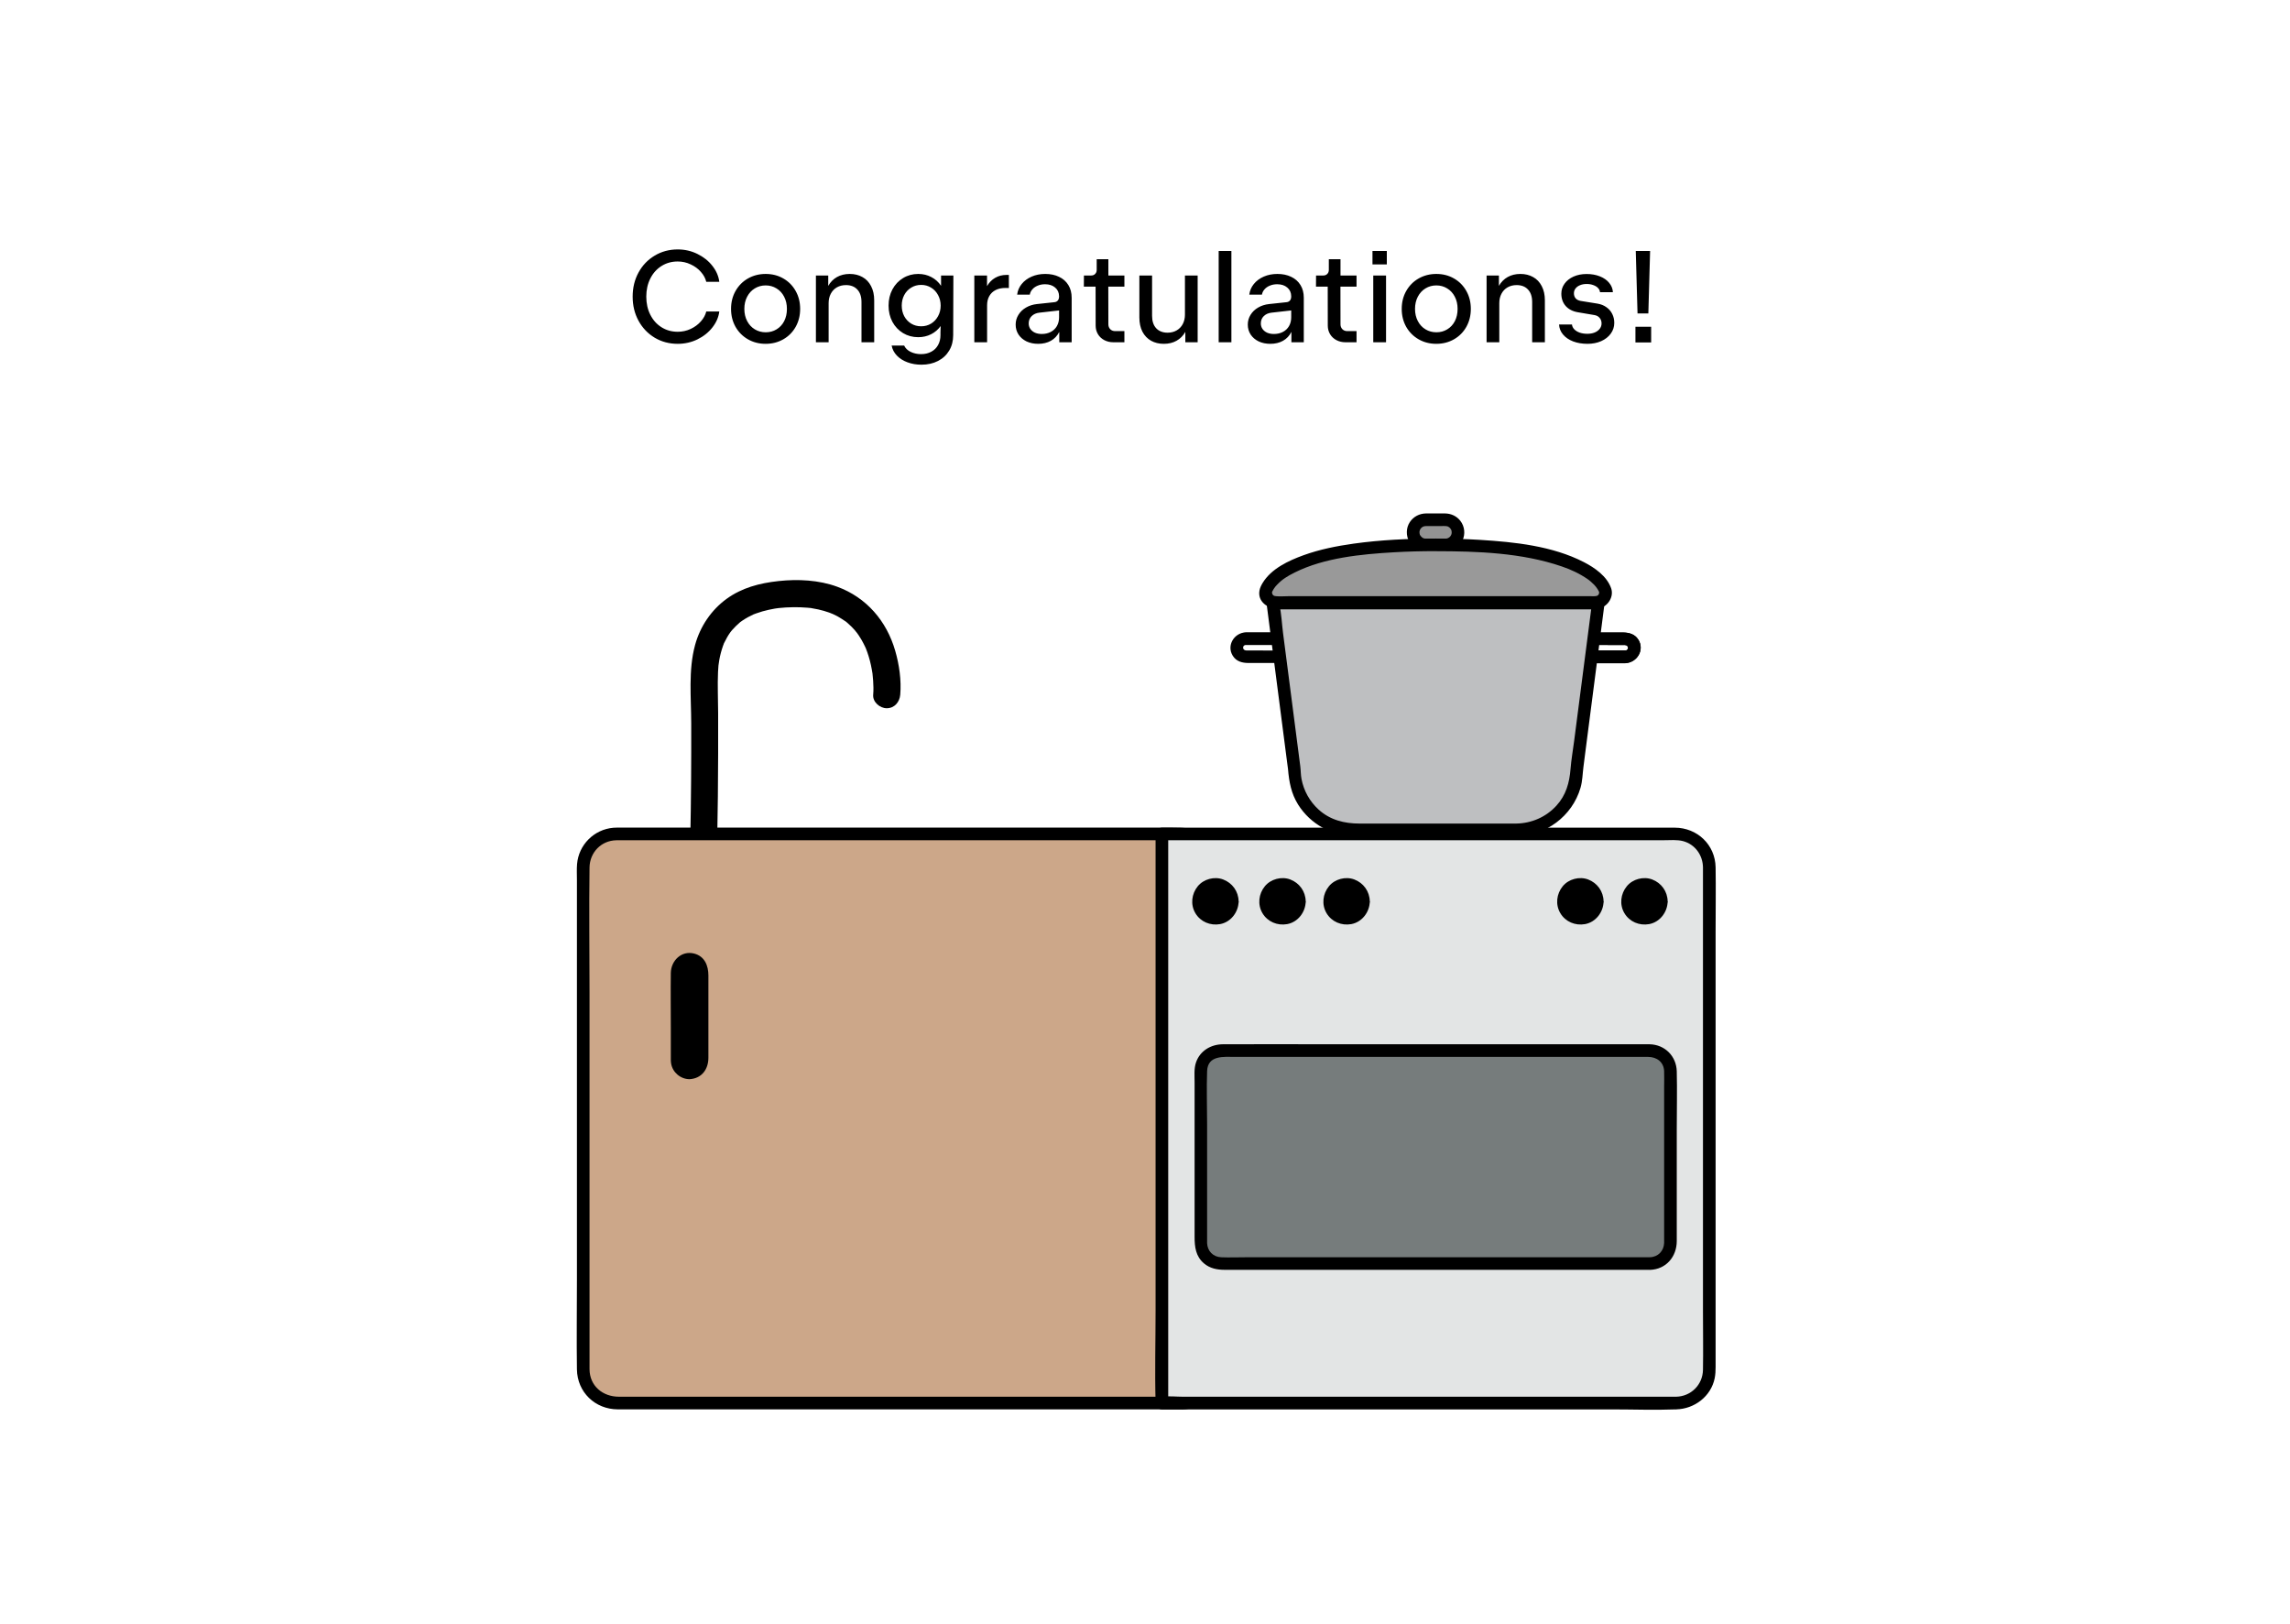 <svg width="843" height="598" viewBox="0 0 843 598" fill="none" xmlns="http://www.w3.org/2000/svg">
<path d="M264.022 308.976C264.24 298.453 264.334 287.929 264.365 277.406C264.381 272.456 264.381 267.491 264.365 262.542C264.35 257.592 264.1 252.455 264.318 247.428C264.412 245.429 264.506 244.446 264.787 242.931C265.099 241.198 265.552 239.496 266.129 237.841C266.239 237.56 266.348 237.279 266.442 236.998C266.941 235.639 265.989 237.825 266.645 236.561C266.972 235.92 267.285 235.28 267.644 234.656C268.003 234.031 268.362 233.454 268.768 232.891C268.924 232.673 269.08 232.439 269.252 232.22C268.596 233.11 269.33 232.142 269.501 231.955C270.391 230.924 271.359 230.034 272.374 229.129C273.389 228.223 271.546 229.66 272.639 228.926C272.858 228.77 273.076 228.613 273.295 228.457C273.966 228.004 274.669 227.583 275.371 227.192C275.98 226.865 276.604 226.568 277.213 226.271C278.447 225.662 276.261 226.599 277.572 226.115C277.838 226.022 278.103 225.912 278.368 225.819C279.867 225.272 281.413 224.835 282.974 224.491C283.708 224.335 284.457 224.179 285.191 224.054C285.487 224.007 285.799 223.96 286.096 223.914C284.972 224.085 286.517 223.867 286.627 223.851C288.391 223.664 290.171 223.555 291.95 223.539C293.73 223.523 295.416 223.555 297.149 223.711C297.476 223.742 297.804 223.773 298.132 223.804C299.709 223.929 297.195 223.617 298.725 223.882C299.553 224.023 300.396 224.164 301.207 224.351C302.597 224.663 303.986 225.054 305.329 225.538C305.672 225.662 307.233 226.349 306.188 225.85C306.89 226.178 307.577 226.506 308.264 226.865C309.341 227.458 310.324 228.145 311.355 228.816C312.385 229.488 310.574 228.098 311.464 228.894C311.636 229.051 311.823 229.191 311.995 229.347C312.51 229.8 313.009 230.253 313.493 230.737C313.884 231.127 314.259 231.533 314.633 231.955C314.836 232.189 315.976 233.672 315.101 232.47C315.788 233.407 316.46 234.375 317.053 235.39C317.568 236.28 318.052 237.201 318.489 238.138C318.567 238.325 318.645 238.512 318.739 238.684C319.207 239.668 318.333 237.591 318.708 238.606C318.895 239.121 319.098 239.621 319.285 240.136C320.003 242.182 320.55 244.289 320.924 246.429C321.002 246.881 321.08 247.334 321.159 247.803C321.393 249.255 321.065 246.803 321.19 248.021C321.268 248.88 321.362 249.739 321.424 250.597C321.533 252.299 321.596 254.048 321.44 255.75C321.205 258.435 323.89 260.731 326.419 260.731C329.308 260.731 331.165 258.435 331.4 255.75C331.852 250.41 331.025 244.664 329.542 239.558C326.388 228.629 318.973 219.948 308.201 215.998C301.426 213.515 293.777 213.14 286.658 213.905C279.539 214.671 273.061 216.404 267.472 220.463C261.883 224.523 257.746 230.565 255.873 237.451C253.344 246.71 254.437 256.78 254.452 266.258C254.484 280.513 254.406 294.768 254.109 309.023C253.968 315.44 263.928 315.44 264.069 309.023L264.022 308.976Z" fill="black"/>
<path d="M435.229 516.512H226.868C220.139 516.512 214.675 511.047 214.675 504.318V319.187C214.675 312.458 220.139 306.993 226.868 306.993H435.229C441.958 306.993 447.421 312.458 447.421 319.187V504.318C447.421 511.047 441.958 516.512 435.229 516.512Z" fill="#CCA789"/>
<path d="M435.229 514.185H415.091C398.902 514.185 382.698 514.185 366.509 514.185H307.249C289.905 514.185 272.561 514.185 255.233 514.185C246.1 514.185 236.984 514.185 227.851 514.185C221.903 514.185 217.064 510.266 217.017 504.037C216.986 500.461 217.017 496.886 217.017 493.326V365.388C217.017 350.055 216.798 334.692 217.017 319.359C217.095 313.832 221.31 309.429 226.883 309.335C227.367 309.335 227.835 309.335 228.319 309.335H430.811C433.465 309.335 436.478 309.039 438.976 310.054C442.832 311.631 445.08 315.362 445.111 319.437C445.111 320.343 445.111 321.264 445.111 322.17C445.111 333.786 445.111 345.418 445.111 357.035C445.111 368.651 445.111 394.82 445.111 413.712V469.656C445.111 480.569 445.111 491.483 445.111 502.382C445.111 503.006 445.111 503.646 445.111 504.286C445.017 509.782 440.74 514.076 435.245 514.201C432.263 514.264 432.247 518.916 435.245 518.854C442.301 518.698 448.498 513.655 449.56 506.566C449.747 505.379 449.747 504.224 449.747 503.037V491.717C449.747 476.088 449.747 460.459 449.747 444.83V384.811C449.747 368.355 449.747 351.914 449.747 335.457V322.014C449.747 321.139 449.747 320.249 449.747 319.375C449.685 314.597 447.562 310.241 443.69 307.415C440.053 304.745 436.01 304.682 431.795 304.682H228.179C227.383 304.682 226.587 304.667 225.806 304.729C218.687 305.323 213.021 310.99 212.427 318.11C212.271 320.046 212.38 322.014 212.38 323.95V336.222C212.38 348.026 212.38 359.83 212.38 371.649C212.38 383.469 212.38 398.567 212.38 412.01V470.858C212.38 481.943 212.224 493.029 212.38 504.115C212.505 512.515 219.062 518.807 227.398 518.838C230.271 518.838 233.128 518.838 236 518.838C249.831 518.838 263.647 518.838 277.479 518.838C296.961 518.838 316.46 518.838 335.942 518.838C355.425 518.838 373.94 518.838 392.938 518.838H435.245C438.242 518.838 438.242 514.185 435.245 514.185H435.229Z" fill="black"/>
<path d="M253.875 353.131H253.859C251.324 353.131 249.27 355.187 249.27 357.722V390.354C249.27 392.889 251.324 394.945 253.859 394.945H253.875C256.41 394.945 258.464 392.889 258.464 390.354V357.722C258.464 355.187 256.41 353.131 253.875 353.131Z" fill="black"/>
<path d="M253.859 392.618C251.377 392.618 251.58 390.058 251.58 388.34V360.704C251.58 359.299 251.174 356.988 252.407 355.989C253.953 354.709 255.982 355.895 256.138 357.753C256.169 358.191 256.138 358.659 256.138 359.096V387.372C256.138 389.324 256.669 392.462 253.859 392.634C250.893 392.806 250.862 397.459 253.859 397.287C258.339 397.021 260.775 393.633 260.775 389.402V359.112C260.775 355.489 259.417 352.039 255.53 351.039C250.846 349.837 247.006 353.678 246.943 358.19C246.85 364.826 246.943 371.478 246.943 378.113V388.934C246.943 389.808 246.912 390.667 247.053 391.525C247.599 394.804 250.534 397.287 253.859 397.287C256.856 397.287 256.856 392.634 253.859 392.634V392.618Z" fill="black"/>
<path d="M617.036 516.512H427.72V306.994H617.036C623.765 306.994 629.228 312.458 629.228 319.188V504.318C629.228 511.047 623.765 516.512 617.036 516.512Z" fill="#E3E5E5"/>
<path d="M617.036 514.186H435.432C433.044 514.186 430.421 513.873 428.048 514.186C427.939 514.186 427.829 514.186 427.72 514.186L430.046 516.512V306.994L427.72 309.32H447.765C463.579 309.32 479.409 309.32 495.223 309.32C514.018 309.32 532.799 309.32 551.594 309.32H612.4C614.71 309.32 617.348 309.054 619.581 309.648C623.999 310.834 626.84 314.816 626.902 319.313C626.902 320.062 626.902 320.796 626.902 321.545V377.942C626.902 396.678 626.902 415.43 626.902 434.166C626.902 452.902 626.902 466.627 626.902 482.865C626.902 490 627.027 497.151 626.902 504.287C626.809 509.767 622.516 514.061 617.036 514.186C614.054 514.248 614.039 518.901 617.036 518.839C623.749 518.698 629.884 514.061 631.227 507.331C631.492 505.957 631.555 504.615 631.555 503.241V493.248C631.555 478.868 631.555 464.488 631.555 450.107C631.555 435.727 631.555 412.151 631.555 393.165V342.78C631.555 334.957 631.679 327.135 631.555 319.313C631.414 310.975 624.81 304.729 616.552 304.698C613.711 304.698 610.87 304.698 608.029 304.698H567.143C548.332 304.698 529.52 304.698 510.693 304.698C493.193 304.698 475.678 304.698 458.177 304.698H427.72C426.471 304.698 425.394 305.76 425.394 307.025V482.334C425.394 493.56 425.082 504.833 425.394 516.044C425.394 516.2 425.394 516.372 425.394 516.528C425.394 517.777 426.456 518.854 427.72 518.854H593.76C601.394 518.854 609.09 519.151 616.724 518.854C616.833 518.854 616.943 518.854 617.052 518.854C620.049 518.854 620.049 514.201 617.052 514.201L617.036 514.186Z" fill="black"/>
<path d="M598.35 239.465C592.386 239.465 586.423 239.465 580.459 239.465L582.785 241.791V235.14L580.459 237.466C586.36 237.466 592.277 237.388 598.178 237.466C599.661 237.482 599.677 239.418 598.334 239.48C595.352 239.605 595.337 244.258 598.334 244.133C602.627 243.946 605.5 239.277 603.111 235.483C601.784 233.375 599.599 232.845 597.304 232.845C593.026 232.845 588.749 232.845 584.472 232.845C583.129 232.845 581.786 232.845 580.444 232.845C579.195 232.845 578.118 233.906 578.118 235.171V241.823C578.118 243.072 579.179 244.149 580.444 244.149C586.407 244.149 592.371 244.149 598.334 244.149C601.332 244.149 601.332 239.496 598.334 239.496L598.35 239.465Z" fill="black"/>
<path d="M458.583 237.45C464.547 237.45 470.51 237.45 476.474 237.45L474.148 235.124V241.775L476.474 239.449C470.573 239.449 464.656 239.527 458.755 239.449C457.272 239.433 457.257 237.497 458.599 237.435C461.581 237.31 461.596 232.657 458.599 232.782C454.306 232.969 451.433 237.638 453.822 241.432C455.149 243.54 457.335 244.07 459.629 244.07H472.462C473.804 244.07 475.147 244.07 476.489 244.07C477.738 244.07 478.815 243.009 478.815 241.744V235.093C478.815 233.843 477.754 232.766 476.489 232.766C470.526 232.766 464.563 232.766 458.599 232.766C455.602 232.766 455.602 237.419 458.599 237.419L458.583 237.45Z" fill="black"/>
<path d="M598.35 239.464C592.386 239.464 586.423 239.464 580.459 239.464L582.785 241.791V235.139L580.459 237.466C586.36 237.466 592.277 237.388 598.178 237.466C599.661 237.481 599.677 239.418 598.334 239.48C595.352 239.605 595.337 244.258 598.334 244.133C602.627 243.945 605.5 239.277 603.111 235.483C601.784 233.375 599.599 232.844 597.304 232.844C593.026 232.844 588.749 232.844 584.472 232.844C583.129 232.844 581.786 232.844 580.444 232.844C579.195 232.844 578.118 233.906 578.118 235.171V241.822C578.118 243.071 579.179 244.148 580.444 244.148C586.407 244.148 592.371 244.148 598.334 244.148C601.332 244.148 601.332 239.495 598.334 239.495L598.35 239.464Z" fill="black"/>
<path d="M558.104 305.51H498.829C486.481 305.51 476.474 295.501 476.474 283.151L468.575 222.008H588.374L580.475 283.151C580.475 295.501 570.468 305.51 558.12 305.51H558.104Z" fill="#BEBFC1"/>
<path d="M558.105 303.184H500.453C494.879 303.184 489.619 301.872 485.388 298.016C482.125 295.033 479.94 291.114 479.112 286.774C478.816 285.228 478.862 283.651 478.66 282.074C477.333 271.847 476.021 261.62 474.694 251.409C473.898 245.257 473.102 239.121 472.306 232.969C471.869 229.55 471.728 225.896 470.963 222.539C470.917 222.368 470.916 222.18 470.901 222.009L468.575 224.335H588.374L586.048 222.009C584.768 231.939 583.488 241.869 582.193 251.799L579.476 272.784C579.039 276.203 578.415 279.654 578.149 283.089C577.743 288.163 576.494 292.722 572.966 296.579C569.126 300.795 563.787 303.105 558.105 303.184C555.123 303.215 555.107 307.868 558.105 307.836C568.97 307.711 578.742 300.545 581.818 290.037C582.567 287.461 582.567 284.869 582.911 282.246L583.613 276.765C585.44 262.635 587.266 248.505 589.093 234.375C589.623 230.253 590.154 226.131 590.685 222.009C590.841 220.759 589.483 219.682 588.359 219.682H468.559C467.42 219.682 466.077 220.759 466.233 222.009C467.326 230.471 468.419 238.918 469.511 247.381C470.963 258.591 472.415 269.817 473.867 281.028C473.961 281.731 474.085 282.449 474.148 283.151C474.538 287.851 475.319 292.114 477.863 296.189C482.406 303.433 490.368 307.758 498.891 307.836C508.164 307.93 517.438 307.836 526.711 307.836C536.983 307.836 547.286 308.086 557.543 307.836C557.73 307.836 557.917 307.836 558.105 307.836C561.102 307.836 561.102 303.184 558.105 303.184Z" fill="black"/>
<path d="M532.096 191.328H524.837C522.276 191.328 520.201 193.404 520.201 195.965V195.981C520.201 198.542 522.276 200.618 524.837 200.618H532.096C534.657 200.618 536.733 198.542 536.733 195.981V195.965C536.733 193.404 534.657 191.328 532.096 191.328Z" fill="#939393"/>
<path d="M532.096 198.276C530.145 198.276 528.193 198.276 526.242 198.276C525.852 198.276 525.461 198.276 525.087 198.276C525.009 198.276 524.946 198.276 524.868 198.276C524.79 198.276 524.697 198.276 524.619 198.276C524.338 198.261 524.306 198.261 524.556 198.276C524.416 198.245 524.259 198.214 524.119 198.167C523.557 198.057 524.353 198.354 523.869 198.073C523.682 197.964 523.494 197.87 523.323 197.73C523.744 198.042 522.776 197.089 523.089 197.495C522.964 197.324 522.854 197.136 522.745 196.949C522.464 196.465 522.761 197.246 522.652 196.699C522.652 196.652 522.495 195.95 522.558 196.434C522.527 196.199 522.542 195.981 522.542 195.747C522.542 195.278 522.573 195.575 522.542 195.684C522.589 195.466 522.651 195.247 522.714 195.044C522.558 195.481 522.823 194.857 522.855 194.81C522.886 194.763 523.292 194.232 522.995 194.576C523.135 194.42 523.292 194.263 523.448 194.123C523.104 194.42 523.635 194.014 523.682 193.982C523.807 193.904 523.932 193.842 524.072 193.779C523.666 193.951 524.478 193.686 524.572 193.67C524.135 193.764 524.806 193.67 524.9 193.67C524.978 193.67 525.071 193.67 525.149 193.67C525.633 193.67 526.117 193.67 526.585 193.67H530.223C530.988 193.67 531.8 193.592 532.565 193.686C532.081 193.623 532.783 193.764 532.83 193.779C533.329 193.889 532.658 193.623 533.08 193.873C533.267 193.982 533.454 194.076 533.626 194.216C533.283 193.951 533.892 194.513 533.954 194.576C533.657 194.232 534.063 194.763 534.094 194.81C534.173 194.935 534.235 195.06 534.297 195.2C534.204 194.982 534.204 194.997 534.297 195.263C534.329 195.403 534.375 195.544 534.407 195.7C534.297 195.231 534.407 195.918 534.407 195.996C534.407 197.308 533.361 198.276 532.096 198.307C530.832 198.338 529.77 199.353 529.77 200.634C529.77 201.914 530.832 202.991 532.096 202.96C534.719 202.898 537.248 201.446 538.356 199.026C539.465 196.605 539.215 193.826 537.56 191.703C536.186 189.954 534.126 189.033 531.925 189.017C530.722 189.017 529.505 189.017 528.303 189.017C527.163 189.017 526.039 189.002 524.9 189.017C522.495 189.064 520.341 190.188 518.998 192.187C517.562 194.326 517.531 197.277 518.827 199.494C520.122 201.711 522.402 202.898 524.853 202.945C527.304 202.991 529.676 202.945 532.081 202.945C533.329 202.945 534.407 201.883 534.407 200.618C534.407 199.353 533.345 198.292 532.081 198.292L532.096 198.276Z" fill="black"/>
<path d="M528.475 200.602C467.716 200.602 465.874 218.058 465.874 218.058C465.874 220.135 467.56 221.821 469.636 221.821H587.313C589.389 221.821 591.075 220.135 591.075 218.058C591.075 218.058 589.233 200.602 528.475 200.602Z" fill="#999999"/>
<path d="M528.475 198.276C518.39 198.276 508.305 198.744 498.298 200.134C492.069 201.008 485.825 202.242 479.908 204.381C474.335 206.395 467.95 209.362 464.765 214.67C464.266 215.498 463.813 216.434 463.642 217.387C462.877 221.54 466.795 224.132 470.448 224.132H583.988C585.549 224.132 587.391 224.335 588.936 223.913C592.012 223.07 594.15 219.651 593.105 216.591C591.559 212.109 587.047 208.987 583.035 206.926C571.452 200.977 557.605 199.54 544.819 198.744C539.387 198.401 533.938 198.276 528.49 198.26C525.493 198.26 525.493 202.897 528.49 202.913C543.93 202.929 560.196 203.475 574.949 208.534C578.368 209.705 581.537 211.173 584.581 213.296C584.721 213.39 584.862 213.499 585.002 213.608C584.955 213.561 584.612 213.296 584.94 213.561C585.19 213.764 585.439 213.967 585.674 214.17C586.095 214.545 586.517 214.935 586.907 215.341C587.203 215.669 587.5 215.997 587.765 216.341C587.235 215.685 587.984 216.684 588.14 216.934C588.296 217.184 588.421 217.449 588.562 217.699C588.952 218.386 588.499 217.293 588.624 217.855C588.687 218.105 588.78 218.339 588.827 218.589C588.562 217.449 588.889 218.495 588.327 219.057C587.984 219.401 587.609 219.432 587.172 219.479C586.673 219.526 586.142 219.479 585.627 219.479H474.242C472.774 219.479 471.213 219.635 469.746 219.479C469.386 219.432 469.059 219.417 468.746 219.167C468.044 218.62 468.372 217.418 468.106 218.589C468.169 218.339 468.262 218.089 468.325 217.824C468.45 217.324 467.997 218.37 468.387 217.699C468.543 217.418 468.684 217.137 468.856 216.856C468.996 216.622 469.699 215.701 469.184 216.341C469.48 215.966 469.792 215.591 470.136 215.248C472.056 213.234 473.867 212.125 476.692 210.72C487.511 205.333 500.999 204.022 513.066 203.319C518.202 203.022 523.338 202.897 528.475 202.897C531.472 202.897 531.472 198.245 528.475 198.245V198.276Z" fill="black"/>
<path d="M607.388 386.779H449.56C445.404 386.779 442.036 390.148 442.036 394.304V457.649C442.036 461.805 445.404 465.175 449.56 465.175H607.388C611.544 465.175 614.913 461.805 614.913 457.649V394.304C614.913 390.148 611.544 386.779 607.388 386.779Z" fill="#767C7C"/>
<path d="M607.388 462.848H576.229C554.826 462.848 533.407 462.848 512.005 462.848H458.552C455.57 462.848 452.557 462.973 449.56 462.848C446.563 462.723 444.471 460.568 444.362 457.617C444.346 457.055 444.362 456.493 444.362 455.931V413.79C444.362 407.326 444.128 400.8 444.362 394.336C444.58 388.324 450.591 389.089 454.759 389.089H593.838C598.131 389.089 602.44 389.074 606.733 389.089C609.871 389.105 612.462 390.947 612.603 394.32C612.681 396.272 612.603 398.239 612.603 400.191V455.775C612.603 456.384 612.618 456.977 612.603 457.586C612.493 460.521 610.37 462.739 607.404 462.832C604.438 462.926 604.407 467.579 607.404 467.485C613.352 467.282 617.255 462.629 617.255 456.852V415.617C617.255 408.559 617.426 401.455 617.255 394.398C617.114 388.808 612.884 384.577 607.31 384.437C606.218 384.405 605.109 384.437 604.017 384.437H556.246C533.954 384.437 511.661 384.437 489.368 384.437C476.302 384.437 463.22 384.358 450.153 384.437C445.767 384.468 441.77 386.81 440.287 391.088C439.491 393.368 439.756 396.022 439.756 398.411V427.905C439.756 437.039 439.756 446.188 439.756 455.322C439.756 458.991 440.147 462.504 443.206 465.096C445.408 466.97 448.062 467.469 450.84 467.469H607.435C610.433 467.469 610.433 462.817 607.435 462.817L607.388 462.848Z" fill="black"/>
<path d="M447.406 338.048C450.846 338.048 453.634 335.259 453.634 331.819C453.634 328.378 450.846 325.589 447.406 325.589C443.965 325.589 441.177 328.378 441.177 331.819C441.177 335.259 443.965 338.048 447.406 338.048Z" fill="black"/>
<path d="M455.96 331.819C455.914 328.165 453.65 325.043 450.263 323.762C447.062 322.56 443.097 323.606 440.927 326.26C438.632 329.055 438.164 333.021 440.053 336.191C441.942 339.36 445.563 340.843 449.138 340.203C453.104 339.485 455.914 335.769 455.96 331.834C455.976 330.616 454.883 329.461 453.634 329.508C452.386 329.555 451.324 330.523 451.308 331.834C451.308 332.006 451.308 332.178 451.293 332.35C451.277 332.818 451.324 332.256 451.308 332.24C451.371 332.412 451.168 332.865 451.121 333.052C451.074 333.177 451.043 333.411 450.949 333.521C450.981 333.489 451.199 333.037 450.981 333.411C450.824 333.692 450.653 333.973 450.481 334.255C450.2 334.676 450.746 334.052 450.481 334.239C450.387 334.317 450.294 334.442 450.216 334.535C450.138 334.614 450.06 334.692 449.981 334.754C449.872 334.848 449.576 335.238 449.95 334.801C449.794 334.988 449.482 335.129 449.263 335.238C449.17 335.285 449.076 335.332 448.967 335.394C448.576 335.613 449.404 335.269 448.842 335.441C448.576 335.519 448.311 335.613 448.046 335.66C447.827 335.707 447.64 335.863 448.077 335.66C447.968 335.707 447.765 335.691 447.655 335.691C447.359 335.691 447.078 335.691 446.797 335.66C446.438 335.66 447.359 335.785 446.828 335.66C446.656 335.629 446.5 335.582 446.344 335.55C446.188 335.519 446.032 335.441 445.876 335.394C445.61 335.316 445.767 335.457 445.969 335.441C445.782 335.441 445.407 335.16 445.251 335.051C445.142 334.973 445.033 334.895 444.908 334.817C444.627 334.66 445.298 335.191 444.939 334.817C444.783 334.66 444.299 334.333 444.268 334.114C444.299 334.301 444.486 334.442 444.33 334.192C444.237 334.051 444.143 333.927 444.065 333.786C444.002 333.692 443.956 333.599 443.909 333.505C443.831 333.349 443.534 333.037 443.862 333.458C443.721 333.271 443.659 332.896 443.612 332.662C443.581 332.553 443.565 332.443 443.534 332.334C443.425 331.866 443.565 332.818 443.518 332.193C443.503 331.928 443.503 331.678 443.518 331.413V331.241C443.565 330.976 443.55 331.007 443.518 331.35C443.55 331.319 443.565 331.085 443.581 331.022C443.643 330.757 443.737 330.492 443.815 330.226C443.987 329.695 443.565 330.648 443.846 330.179C443.924 330.039 444.002 329.883 444.08 329.742C444.143 329.633 444.221 329.508 444.299 329.399L444.346 329.336C444.502 329.133 444.471 329.165 444.283 329.414C444.315 329.258 444.736 328.93 444.845 328.821C444.877 328.79 445.251 328.415 444.986 328.68C444.721 328.946 445.095 328.602 445.142 328.571C445.329 328.446 445.782 328.072 446.001 328.087C445.985 328.087 445.47 328.274 445.907 328.134C446.063 328.087 446.219 328.025 446.375 327.978C446.485 327.947 446.594 327.915 446.703 327.9C446.734 327.9 447.281 327.791 446.89 327.853C446.5 327.915 447.047 327.853 447.093 327.853C447.234 327.853 447.39 327.853 447.531 327.853C447.671 327.853 447.811 327.853 447.968 327.869C448.483 327.884 447.562 327.759 448.03 327.869C448.358 327.947 448.67 328.04 448.998 328.134C449.498 328.29 448.733 327.931 448.967 328.134C449.107 328.243 449.31 328.306 449.466 328.399C449.56 328.462 449.654 328.509 449.747 328.571C449.841 328.634 449.919 328.696 450.013 328.759C449.763 328.556 449.732 328.54 449.919 328.696C450.106 328.883 450.294 329.086 450.497 329.274C450.887 329.664 450.247 328.852 450.543 329.321C450.637 329.461 450.731 329.586 450.809 329.727C450.887 329.867 450.965 330.008 451.043 330.164C451.277 330.57 450.918 329.727 451.074 330.211C451.183 330.539 451.262 330.851 451.34 331.179C451.386 331.382 451.496 331.413 451.34 331.069C451.418 331.241 451.371 331.569 451.371 331.756C451.386 332.974 452.432 334.13 453.697 334.083C454.961 334.036 456.039 333.068 456.023 331.756L455.96 331.819Z" fill="black"/>
<path d="M472.102 338.048C475.542 338.048 478.331 335.259 478.331 331.819C478.331 328.378 475.542 325.589 472.102 325.589C468.662 325.589 465.874 328.378 465.874 331.819C465.874 335.259 468.662 338.048 472.102 338.048Z" fill="black"/>
<path d="M480.657 331.819C480.611 328.165 478.347 325.043 474.959 323.762C471.759 322.56 467.794 323.606 465.624 326.26C463.329 329.055 462.861 333.021 464.75 336.191C466.638 339.36 470.26 340.843 473.835 340.203C477.801 339.485 480.611 335.769 480.657 331.834C480.673 330.616 479.58 329.461 478.331 329.508C477.082 329.555 476.021 330.523 476.005 331.834C476.005 332.006 476.005 332.178 475.99 332.35C475.974 332.818 476.021 332.256 476.005 332.24C476.068 332.412 475.865 332.865 475.818 333.052C475.771 333.177 475.74 333.411 475.646 333.521C475.677 333.489 475.896 333.037 475.677 333.411C475.521 333.692 475.35 333.973 475.178 334.255C474.897 334.676 475.443 334.052 475.178 334.239C475.084 334.317 474.99 334.442 474.912 334.535C474.834 334.614 474.756 334.692 474.678 334.754C474.569 334.848 474.272 335.238 474.647 334.801C474.491 334.988 474.179 335.129 473.96 335.238C473.866 335.285 473.773 335.332 473.664 335.394C473.273 335.613 474.101 335.269 473.539 335.441C473.273 335.519 473.008 335.613 472.742 335.66C472.524 335.707 472.337 335.863 472.774 335.66C472.664 335.707 472.461 335.691 472.352 335.691C472.056 335.691 471.775 335.691 471.494 335.66C471.135 335.66 472.056 335.785 471.525 335.66C471.353 335.629 471.197 335.582 471.041 335.55C470.885 335.519 470.729 335.441 470.573 335.394C470.307 335.316 470.463 335.457 470.666 335.441C470.479 335.441 470.104 335.16 469.948 335.051C469.839 334.973 469.729 334.895 469.605 334.817C469.324 334.66 469.995 335.191 469.636 334.817C469.48 334.66 468.996 334.333 468.965 334.114C468.996 334.301 469.183 334.442 469.027 334.192C468.933 334.051 468.84 333.927 468.762 333.786C468.699 333.692 468.652 333.599 468.606 333.505C468.528 333.349 468.231 333.037 468.559 333.458C468.418 333.271 468.356 332.896 468.309 332.662C468.278 332.553 468.262 332.443 468.231 332.334C468.122 331.866 468.262 332.818 468.215 332.193C468.2 331.928 468.2 331.678 468.215 331.413V331.241C468.262 330.976 468.247 331.007 468.215 331.35C468.247 331.319 468.262 331.085 468.278 331.022C468.34 330.757 468.434 330.492 468.512 330.226C468.684 329.695 468.262 330.648 468.543 330.179C468.621 330.039 468.699 329.883 468.777 329.742C468.84 329.633 468.918 329.508 468.996 329.399L469.043 329.336C469.199 329.133 469.168 329.165 468.98 329.414C469.011 329.258 469.433 328.93 469.542 328.821C469.573 328.79 469.948 328.415 469.683 328.68C469.417 328.946 469.792 328.602 469.839 328.571C470.026 328.446 470.479 328.072 470.697 328.087C470.682 328.087 470.167 328.274 470.604 328.134C470.76 328.087 470.916 328.025 471.072 327.978C471.181 327.947 471.291 327.915 471.4 327.9C471.431 327.9 471.977 327.791 471.587 327.853C471.197 327.915 471.743 327.853 471.79 327.853C471.931 327.853 472.087 327.853 472.227 327.853C472.368 327.853 472.508 327.853 472.664 327.869C473.18 327.884 472.258 327.759 472.727 327.869C473.055 327.947 473.367 328.04 473.695 328.134C474.194 328.29 473.429 327.931 473.664 328.134C473.804 328.243 474.007 328.306 474.163 328.399C474.257 328.462 474.35 328.509 474.444 328.571C474.538 328.634 474.616 328.696 474.709 328.759C474.46 328.556 474.429 328.54 474.616 328.696C474.803 328.883 474.991 329.086 475.193 329.274C475.584 329.664 474.944 328.852 475.24 329.321C475.334 329.461 475.428 329.586 475.506 329.727C475.584 329.867 475.662 330.008 475.74 330.164C475.974 330.57 475.615 329.727 475.771 330.211C475.88 330.539 475.958 330.851 476.037 331.179C476.083 331.382 476.193 331.413 476.037 331.069C476.115 331.241 476.068 331.569 476.068 331.756C476.083 332.974 477.129 334.13 478.394 334.083C479.658 334.036 480.735 333.068 480.72 331.756L480.657 331.819Z" fill="black"/>
<path d="M495.691 338.048C499.131 338.048 501.92 335.259 501.92 331.819C501.92 328.378 499.131 325.589 495.691 325.589C492.251 325.589 489.462 328.378 489.462 331.819C489.462 335.259 492.251 338.048 495.691 338.048Z" fill="black"/>
<path d="M504.246 331.819C504.199 328.165 501.935 325.043 498.548 323.762C495.347 322.56 491.382 323.606 489.212 326.26C486.917 329.055 486.449 333.021 488.338 336.191C490.227 339.36 493.849 340.843 497.424 340.203C501.389 339.485 504.199 335.769 504.246 331.834C504.261 330.616 503.169 329.461 501.92 329.508C500.671 329.555 499.609 330.523 499.594 331.834C499.594 332.006 499.594 332.178 499.578 332.35C499.562 332.818 499.609 332.256 499.594 332.24C499.656 332.412 499.453 332.865 499.406 333.052C499.359 333.177 499.328 333.411 499.235 333.521C499.266 333.489 499.484 333.037 499.266 333.411C499.11 333.692 498.938 333.973 498.766 334.255C498.485 334.676 499.032 334.052 498.766 334.239C498.673 334.317 498.579 334.442 498.501 334.535C498.423 334.614 498.345 334.692 498.267 334.754C498.157 334.848 497.861 335.238 498.235 334.801C498.079 334.988 497.767 335.129 497.548 335.238C497.455 335.285 497.361 335.332 497.252 335.394C496.862 335.613 497.689 335.269 497.127 335.441C496.862 335.519 496.596 335.613 496.331 335.66C496.112 335.707 495.925 335.863 496.362 335.66C496.253 335.707 496.05 335.691 495.941 335.691C495.644 335.691 495.363 335.691 495.082 335.66C494.723 335.66 495.644 335.785 495.113 335.66C494.942 335.629 494.785 335.582 494.629 335.55C494.473 335.519 494.317 335.441 494.161 335.394C493.896 335.316 494.052 335.457 494.255 335.441C494.067 335.441 493.693 335.16 493.537 335.051C493.427 334.973 493.318 334.895 493.193 334.817C492.912 334.66 493.583 335.191 493.224 334.817C493.068 334.66 492.584 334.333 492.553 334.114C492.584 334.301 492.772 334.442 492.616 334.192C492.522 334.051 492.428 333.927 492.35 333.786C492.288 333.692 492.241 333.599 492.194 333.505C492.116 333.349 491.819 333.037 492.147 333.458C492.007 333.271 491.944 332.896 491.897 332.662C491.866 332.553 491.851 332.443 491.819 332.334C491.71 331.866 491.851 332.818 491.804 332.193C491.788 331.928 491.788 331.678 491.804 331.413V331.241C491.851 330.976 491.835 331.007 491.804 331.35C491.835 331.319 491.85 331.085 491.866 331.022C491.928 330.757 492.022 330.492 492.1 330.226C492.272 329.695 491.85 330.648 492.131 330.179C492.21 330.039 492.288 329.883 492.366 329.742C492.428 329.633 492.506 329.508 492.584 329.399L492.631 329.336C492.787 329.133 492.756 329.165 492.569 329.414C492.6 329.258 493.021 328.93 493.131 328.821C493.162 328.79 493.536 328.415 493.271 328.68C493.006 328.946 493.38 328.602 493.427 328.571C493.614 328.446 494.067 328.072 494.286 328.087C494.27 328.087 493.755 328.274 494.192 328.134C494.348 328.087 494.504 328.025 494.66 327.978C494.77 327.947 494.879 327.915 494.988 327.9C495.019 327.9 495.566 327.791 495.176 327.853C494.785 327.915 495.332 327.853 495.379 327.853C495.519 327.853 495.675 327.853 495.816 327.853C495.956 327.853 496.097 327.853 496.253 327.869C496.768 327.884 495.847 327.759 496.315 327.869C496.643 327.947 496.955 328.04 497.283 328.134C497.783 328.29 497.018 327.931 497.252 328.134C497.392 328.243 497.595 328.306 497.751 328.399C497.845 328.462 497.939 328.509 498.033 328.571C498.126 328.634 498.204 328.696 498.298 328.759C498.048 328.556 498.017 328.54 498.204 328.696C498.392 328.883 498.579 329.086 498.782 329.274C499.172 329.664 498.532 328.852 498.829 329.321C498.922 329.461 499.016 329.586 499.094 329.727C499.172 329.867 499.25 330.008 499.328 330.164C499.562 330.57 499.203 329.727 499.359 330.211C499.469 330.539 499.547 330.851 499.625 331.179C499.672 331.382 499.781 331.413 499.625 331.069C499.703 331.241 499.656 331.569 499.656 331.756C499.672 332.974 500.718 334.13 501.982 334.083C503.247 334.036 504.324 333.068 504.308 331.756L504.246 331.819Z" fill="black"/>
<path d="M581.755 338.048C585.195 338.048 587.984 335.259 587.984 331.819C587.984 328.378 585.195 325.589 581.755 325.589C578.315 325.589 575.526 328.378 575.526 331.819C575.526 335.259 578.315 338.048 581.755 338.048Z" fill="black"/>
<path d="M590.31 331.819C590.263 328.165 587.999 325.043 584.612 323.762C581.411 322.56 577.446 323.606 575.276 326.26C572.981 329.055 572.513 333.021 574.402 336.191C576.291 339.36 579.913 340.843 583.488 340.203C587.453 339.485 590.263 335.769 590.31 331.834C590.325 330.616 589.233 329.461 587.984 329.508C586.735 329.555 585.673 330.523 585.658 331.834C585.658 332.006 585.658 332.178 585.642 332.35C585.626 332.818 585.673 332.256 585.658 332.24C585.72 332.412 585.517 332.865 585.47 333.052C585.423 333.177 585.392 333.411 585.299 333.521C585.33 333.489 585.548 333.037 585.33 333.411C585.174 333.692 585.002 333.973 584.83 334.255C584.549 334.676 585.096 334.052 584.83 334.239C584.737 334.317 584.643 334.442 584.565 334.535C584.487 334.614 584.409 334.692 584.331 334.754C584.221 334.848 583.925 335.238 584.299 334.801C584.143 334.988 583.831 335.129 583.612 335.238C583.519 335.285 583.425 335.332 583.316 335.394C582.926 335.613 583.753 335.269 583.191 335.441C582.926 335.519 582.66 335.613 582.395 335.66C582.176 335.707 581.989 335.863 582.426 335.66C582.317 335.707 582.114 335.691 582.004 335.691C581.708 335.691 581.427 335.691 581.146 335.66C580.787 335.66 581.708 335.785 581.177 335.66C581.006 335.629 580.849 335.582 580.693 335.55C580.537 335.519 580.381 335.441 580.225 335.394C579.96 335.316 580.116 335.457 580.319 335.441C580.131 335.441 579.757 335.16 579.6 335.051C579.491 334.973 579.382 334.895 579.257 334.817C578.976 334.66 579.647 335.191 579.288 334.817C579.132 334.66 578.648 334.333 578.617 334.114C578.648 334.301 578.836 334.442 578.679 334.192C578.586 334.051 578.492 333.927 578.414 333.786C578.352 333.692 578.305 333.599 578.258 333.505C578.18 333.349 577.883 333.037 578.211 333.458C578.071 333.271 578.008 332.896 577.961 332.662C577.93 332.553 577.915 332.443 577.883 332.334C577.774 331.866 577.915 332.818 577.868 332.193C577.852 331.928 577.852 331.678 577.868 331.413V331.241C577.915 330.976 577.899 331.007 577.868 331.35C577.899 331.319 577.914 331.085 577.93 331.022C577.992 330.757 578.086 330.492 578.164 330.226C578.336 329.695 577.914 330.648 578.195 330.179C578.274 330.039 578.352 329.883 578.43 329.742C578.492 329.633 578.57 329.508 578.648 329.399L578.695 329.336C578.851 329.133 578.82 329.165 578.633 329.414C578.664 329.258 579.085 328.93 579.195 328.821C579.226 328.79 579.6 328.415 579.335 328.68C579.07 328.946 579.444 328.602 579.491 328.571C579.678 328.446 580.131 328.072 580.35 328.087C580.334 328.087 579.819 328.274 580.256 328.134C580.412 328.087 580.568 328.025 580.724 327.978C580.834 327.947 580.943 327.915 581.052 327.9C581.083 327.9 581.63 327.791 581.24 327.853C580.849 327.915 581.396 327.853 581.442 327.853C581.583 327.853 581.739 327.853 581.88 327.853C582.02 327.853 582.161 327.853 582.317 327.869C582.832 327.884 581.911 327.759 582.379 327.869C582.707 327.947 583.019 328.04 583.347 328.134C583.847 328.29 583.082 327.931 583.316 328.134C583.456 328.243 583.659 328.306 583.815 328.399C583.909 328.462 584.003 328.509 584.097 328.571C584.19 328.634 584.268 328.696 584.362 328.759C584.112 328.556 584.081 328.54 584.268 328.696C584.456 328.883 584.643 329.086 584.846 329.274C585.236 329.664 584.596 328.852 584.893 329.321C584.986 329.461 585.08 329.586 585.158 329.727C585.236 329.867 585.314 330.008 585.392 330.164C585.626 330.57 585.267 329.727 585.423 330.211C585.533 330.539 585.611 330.851 585.689 331.179C585.736 331.382 585.845 331.413 585.689 331.069C585.767 331.241 585.72 331.569 585.72 331.756C585.736 332.974 586.782 334.13 588.046 334.083C589.311 334.036 590.388 333.068 590.372 331.756L590.31 331.819Z" fill="black"/>
<path d="M605.343 338.048C608.783 338.048 611.572 335.259 611.572 331.819C611.572 328.378 608.783 325.589 605.343 325.589C601.903 325.589 599.114 328.378 599.114 331.819C599.114 335.259 601.903 338.048 605.343 338.048Z" fill="black"/>
<path d="M613.898 331.819C613.851 328.165 611.587 325.043 608.2 323.762C605 322.56 601.034 323.606 598.864 326.26C596.57 329.055 596.101 333.021 597.99 336.191C599.879 339.36 603.501 340.843 607.076 340.203C611.041 339.485 613.851 335.769 613.898 331.834C613.914 330.616 612.821 329.461 611.572 329.508C610.323 329.555 609.261 330.523 609.246 331.834C609.246 332.006 609.246 332.178 609.23 332.35C609.215 332.818 609.261 332.256 609.246 332.24C609.308 332.412 609.105 332.865 609.059 333.052C609.012 333.177 608.981 333.411 608.887 333.521C608.918 333.489 609.137 333.037 608.918 333.411C608.762 333.692 608.59 333.973 608.418 334.255C608.137 334.676 608.684 334.052 608.418 334.239C608.325 334.317 608.231 334.442 608.153 334.535C608.075 334.614 607.997 334.692 607.919 334.754C607.81 334.848 607.513 335.238 607.888 334.801C607.732 334.988 607.419 335.129 607.201 335.238C607.107 335.285 607.013 335.332 606.904 335.394C606.514 335.613 607.341 335.269 606.779 335.441C606.514 335.519 606.249 335.613 605.983 335.66C605.765 335.707 605.577 335.863 606.014 335.66C605.905 335.707 605.702 335.691 605.593 335.691C605.296 335.691 605.015 335.691 604.734 335.66C604.375 335.66 605.296 335.785 604.765 335.66C604.594 335.629 604.438 335.582 604.281 335.55C604.125 335.519 603.969 335.441 603.813 335.394C603.548 335.316 603.704 335.457 603.907 335.441C603.719 335.441 603.345 335.16 603.189 335.051C603.079 334.973 602.97 334.895 602.845 334.817C602.564 334.66 603.236 335.191 602.877 334.817C602.72 334.66 602.236 334.333 602.205 334.114C602.236 334.301 602.424 334.442 602.268 334.192C602.174 334.051 602.08 333.927 602.002 333.786C601.94 333.692 601.893 333.599 601.846 333.505C601.768 333.349 601.472 333.037 601.799 333.458C601.659 333.271 601.596 332.896 601.55 332.662C601.518 332.553 601.503 332.443 601.472 332.334C601.362 331.866 601.503 332.818 601.456 332.193C601.44 331.928 601.44 331.678 601.456 331.413V331.241C601.503 330.976 601.487 331.007 601.456 331.35C601.487 331.319 601.503 331.085 601.518 331.022C601.581 330.757 601.674 330.492 601.752 330.226C601.924 329.695 601.503 330.648 601.784 330.179C601.862 330.039 601.94 329.883 602.018 329.742C602.08 329.633 602.158 329.508 602.236 329.399L602.283 329.336C602.439 329.133 602.408 329.165 602.221 329.414C602.252 329.258 602.674 328.93 602.783 328.821C602.814 328.79 603.189 328.415 602.923 328.68C602.658 328.946 603.033 328.602 603.079 328.571C603.267 328.446 603.72 328.072 603.938 328.087C603.922 328.087 603.407 328.274 603.844 328.134C604.001 328.087 604.157 328.025 604.313 327.978C604.422 327.947 604.531 327.915 604.64 327.9C604.672 327.9 605.218 327.791 604.828 327.853C604.438 327.915 604.984 327.853 605.031 327.853C605.171 327.853 605.327 327.853 605.468 327.853C605.608 327.853 605.749 327.853 605.905 327.869C606.42 327.884 605.499 327.759 605.968 327.869C606.295 327.947 606.608 328.04 606.935 328.134C607.435 328.29 606.67 327.931 606.904 328.134C607.045 328.243 607.248 328.306 607.404 328.399C607.497 328.462 607.591 328.509 607.685 328.571C607.778 328.634 607.857 328.696 607.95 328.759C607.7 328.556 607.669 328.54 607.856 328.696C608.044 328.883 608.231 329.086 608.434 329.274C608.824 329.664 608.184 328.852 608.481 329.321C608.575 329.461 608.668 329.586 608.746 329.727C608.824 329.867 608.902 330.008 608.98 330.164C609.215 330.57 608.856 329.727 609.012 330.211C609.121 330.539 609.199 330.851 609.277 331.179C609.324 331.382 609.433 331.413 609.277 331.069C609.355 331.241 609.308 331.569 609.308 331.756C609.324 332.974 610.37 334.13 611.634 334.083C612.899 334.036 613.976 333.068 613.96 331.756L613.898 331.819Z" fill="black"/>
<path d="M249.478 126.576C246.358 126.576 243.534 125.824 241.006 124.32C238.478 122.8 236.494 120.72 235.054 118.08C233.614 115.44 232.894 112.48 232.894 109.2C232.894 105.92 233.614 102.96 235.054 100.32C236.494 97.68 238.478 95.608 241.006 94.104C243.534 92.584 246.358 91.824 249.478 91.824C252.07 91.824 254.486 92.376 256.726 93.48C258.982 94.584 260.822 96.048 262.246 97.872C263.686 99.696 264.534 101.656 264.79 103.752H259.99C259.686 102.456 259.022 101.232 257.998 100.08C256.99 98.928 255.734 98.008 254.23 97.32C252.742 96.616 251.158 96.264 249.478 96.264C247.27 96.264 245.286 96.816 243.526 97.92C241.766 99.024 240.39 100.56 239.398 102.528C238.406 104.496 237.91 106.72 237.91 109.2C237.91 111.68 238.406 113.904 239.398 115.872C240.39 117.84 241.766 119.376 243.526 120.48C245.286 121.584 247.27 122.136 249.478 122.136C251.158 122.136 252.742 121.792 254.23 121.104C255.734 120.4 256.99 119.472 257.998 118.32C259.022 117.168 259.686 115.952 259.99 114.672H264.79C264.534 116.752 263.686 118.712 262.246 120.552C260.822 122.376 258.982 123.84 256.726 124.944C254.486 126.032 252.07 126.576 249.478 126.576ZM281.835 126.576C279.451 126.576 277.291 126.024 275.355 124.92C273.419 123.816 271.891 122.288 270.771 120.336C269.667 118.368 269.115 116.16 269.115 113.712C269.115 111.264 269.667 109.064 270.771 107.112C271.891 105.144 273.419 103.608 275.355 102.504C277.307 101.4 279.475 100.848 281.859 100.848C284.259 100.848 286.419 101.4 288.339 102.504C290.275 103.608 291.795 105.144 292.899 107.112C294.003 109.064 294.555 111.264 294.555 113.712C294.555 116.16 294.003 118.368 292.899 120.336C291.795 122.288 290.275 123.816 288.339 124.92C286.403 126.024 284.235 126.576 281.835 126.576ZM274.011 113.712C274.011 115.392 274.355 116.888 275.043 118.2C275.731 119.512 276.675 120.528 277.875 121.248C279.075 121.968 280.411 122.328 281.883 122.328C283.355 122.328 284.683 121.968 285.867 121.248C287.067 120.528 288.003 119.52 288.675 118.224C289.347 116.912 289.683 115.408 289.683 113.712C289.683 112.016 289.339 110.52 288.651 109.224C287.979 107.912 287.043 106.896 285.843 106.176C284.659 105.44 283.331 105.072 281.859 105.072C280.387 105.072 279.051 105.44 277.851 106.176C276.667 106.896 275.731 107.912 275.043 109.224C274.355 110.536 274.011 112.032 274.011 113.712ZM300.356 101.424H304.892V105.24C305.708 103.816 306.788 102.728 308.132 101.976C309.476 101.224 311.036 100.848 312.812 100.848C314.572 100.848 316.132 101.232 317.492 102C318.852 102.752 319.908 103.864 320.66 105.336C321.428 106.792 321.812 108.536 321.812 110.568V126H317.132V111.168C317.132 109.2 316.62 107.672 315.596 106.584C314.588 105.496 313.196 104.952 311.42 104.952C310.156 104.952 309.036 105.232 308.06 105.792C307.1 106.352 306.356 107.136 305.828 108.144C305.3 109.152 305.036 110.296 305.036 111.576V126H300.356V101.424ZM339.199 134.256C337.327 134.256 335.607 133.96 334.039 133.368C332.471 132.792 331.175 131.968 330.151 130.896C329.143 129.84 328.503 128.616 328.231 127.224H332.839C333.319 128.232 334.127 129.008 335.263 129.552C336.399 130.096 337.663 130.368 339.055 130.368C340.495 130.368 341.751 130.072 342.823 129.48C343.911 128.904 344.743 128.088 345.319 127.032C345.911 125.976 346.207 124.76 346.207 123.384V122.352L346.279 120.024C345.351 121.32 344.175 122.328 342.751 123.048C341.327 123.768 339.751 124.128 338.023 124.128C335.975 124.128 334.119 123.632 332.455 122.64C330.791 121.632 329.479 120.248 328.519 118.488C327.575 116.712 327.103 114.72 327.103 112.512C327.103 110.304 327.575 108.312 328.519 106.536C329.479 104.76 330.791 103.368 332.455 102.36C334.119 101.352 335.975 100.848 338.023 100.848C339.799 100.848 341.407 101.232 342.847 102C344.303 102.752 345.495 103.824 346.423 105.216V101.424H350.959L350.887 123.384C350.887 125.528 350.399 127.416 349.423 129.048C348.447 130.696 347.071 131.976 345.295 132.888C343.535 133.8 341.503 134.256 339.199 134.256ZM331.951 112.512C331.951 113.936 332.255 115.232 332.863 116.4C333.487 117.552 334.343 118.464 335.431 119.136C336.519 119.792 337.743 120.12 339.103 120.12C340.447 120.12 341.663 119.792 342.751 119.136C343.839 118.464 344.695 117.552 345.319 116.4C345.959 115.232 346.279 113.936 346.279 112.512C346.279 111.088 345.959 109.792 345.319 108.624C344.695 107.456 343.839 106.544 342.751 105.888C341.663 105.216 340.447 104.88 339.103 104.88C337.743 104.88 336.519 105.216 335.431 105.888C334.343 106.544 333.487 107.456 332.863 108.624C332.255 109.792 331.951 111.088 331.951 112.512ZM358.669 101.424H363.349V105.336C364.117 104.008 365.109 102.992 366.325 102.288C367.557 101.568 368.949 101.208 370.501 101.208H371.389V106.032L370.093 106.008C368.733 106.008 367.541 106.264 366.517 106.776C365.509 107.288 364.733 108.024 364.189 108.984C363.645 109.944 363.373 111.072 363.373 112.368V126H358.669V101.424ZM384.783 100.848C386.703 100.848 388.391 101.2 389.847 101.904C391.319 102.592 392.463 103.6 393.279 104.928C394.095 106.24 394.503 107.8 394.503 109.608V126H389.943V122.184C389.223 123.608 388.199 124.696 386.871 125.448C385.543 126.2 383.975 126.576 382.167 126.576C380.583 126.576 379.159 126.28 377.895 125.688C376.647 125.08 375.663 124.24 374.943 123.168C374.239 122.08 373.887 120.856 373.887 119.496C373.887 118.2 374.223 117.008 374.895 115.92C375.567 114.816 376.495 113.92 377.679 113.232C378.879 112.528 380.223 112.096 381.711 111.936L388.215 111.24C388.727 111.176 389.127 110.968 389.415 110.616C389.719 110.264 389.871 109.752 389.871 109.08C389.855 107.736 389.375 106.664 388.431 105.864C387.487 105.048 386.247 104.64 384.711 104.64C383.703 104.64 382.791 104.816 381.975 105.168C381.159 105.504 380.503 105.968 380.007 106.56C379.511 107.136 379.207 107.768 379.095 108.456H374.439C374.615 107.016 375.167 105.72 376.095 104.568C377.039 103.4 378.263 102.488 379.767 101.832C381.271 101.176 382.943 100.848 384.783 100.848ZM378.687 119.064C378.687 119.816 378.887 120.488 379.287 121.08C379.703 121.672 380.271 122.136 380.991 122.472C381.727 122.792 382.559 122.952 383.487 122.952C384.751 122.952 385.863 122.696 386.823 122.184C387.799 121.672 388.551 120.952 389.079 120.024C389.607 119.08 389.871 118.008 389.871 116.808V114.288L382.623 115.104C381.455 115.232 380.503 115.656 379.767 116.376C379.047 117.096 378.687 117.992 378.687 119.064ZM409.862 126C408.63 126 407.51 125.736 406.502 125.208C405.51 124.68 404.734 123.952 404.174 123.024C403.614 122.08 403.334 121.024 403.334 119.856L403.31 105.528H398.99L399.014 101.424H401.678C402.286 101.424 402.774 101.232 403.142 100.848C403.526 100.464 403.718 99.976 403.718 99.384V95.424H408.014V101.424H413.918V105.528H407.99L408.014 119.4C408.014 120.12 408.246 120.72 408.71 121.2C409.19 121.664 409.79 121.896 410.51 121.896H413.918V126H409.862ZM440.883 126H436.347V122.184C435.531 123.608 434.451 124.696 433.107 125.448C431.763 126.2 430.203 126.576 428.427 126.576C426.667 126.576 425.107 126.2 423.747 125.448C422.387 124.68 421.323 123.568 420.555 122.112C419.803 120.64 419.427 118.888 419.427 116.856V101.424H424.107V116.256C424.107 118.224 424.611 119.752 425.619 120.84C426.643 121.928 428.043 122.472 429.819 122.472C431.083 122.472 432.195 122.192 433.155 121.632C434.131 121.072 434.883 120.288 435.411 119.28C435.939 118.272 436.203 117.128 436.203 115.848V101.424H440.883V126ZM448.622 92.4H453.302V126H448.622V92.4ZM470.236 100.848C472.156 100.848 473.844 101.2 475.3 101.904C476.772 102.592 477.916 103.6 478.732 104.928C479.548 106.24 479.956 107.8 479.956 109.608V126H475.396V122.184C474.676 123.608 473.652 124.696 472.324 125.448C470.996 126.2 469.428 126.576 467.62 126.576C466.036 126.576 464.612 126.28 463.348 125.688C462.1 125.08 461.116 124.24 460.396 123.168C459.692 122.08 459.34 120.856 459.34 119.496C459.34 118.2 459.676 117.008 460.348 115.92C461.02 114.816 461.948 113.92 463.132 113.232C464.332 112.528 465.676 112.096 467.164 111.936L473.668 111.24C474.18 111.176 474.58 110.968 474.868 110.616C475.172 110.264 475.324 109.752 475.324 109.08C475.308 107.736 474.828 106.664 473.884 105.864C472.94 105.048 471.7 104.64 470.164 104.64C469.156 104.64 468.244 104.816 467.428 105.168C466.612 105.504 465.956 105.968 465.46 106.56C464.964 107.136 464.66 107.768 464.548 108.456H459.892C460.068 107.016 460.62 105.72 461.548 104.568C462.492 103.4 463.716 102.488 465.22 101.832C466.724 101.176 468.396 100.848 470.236 100.848ZM464.14 119.064C464.14 119.816 464.34 120.488 464.74 121.08C465.156 121.672 465.724 122.136 466.444 122.472C467.18 122.792 468.012 122.952 468.94 122.952C470.204 122.952 471.316 122.696 472.276 122.184C473.252 121.672 474.004 120.952 474.532 120.024C475.06 119.08 475.324 118.008 475.324 116.808V114.288L468.076 115.104C466.908 115.232 465.956 115.656 465.22 116.376C464.5 117.096 464.14 117.992 464.14 119.064ZM495.315 126C494.083 126 492.963 125.736 491.955 125.208C490.963 124.68 490.187 123.952 489.627 123.024C489.067 122.08 488.787 121.024 488.787 119.856L488.763 105.528H484.443L484.467 101.424H487.131C487.739 101.424 488.227 101.232 488.595 100.848C488.979 100.464 489.171 99.976 489.171 99.384V95.424H493.467V101.424H499.371V105.528H493.443L493.467 119.4C493.467 120.12 493.699 120.72 494.163 121.2C494.643 121.664 495.243 121.896 495.963 121.896H499.371V126H495.315ZM505.528 101.424H510.232V126H505.528V101.424ZM510.52 92.4V97.344H505.24V92.4H510.52ZM528.726 126.576C526.342 126.576 524.182 126.024 522.246 124.92C520.31 123.816 518.782 122.288 517.662 120.336C516.558 118.368 516.006 116.16 516.006 113.712C516.006 111.264 516.558 109.064 517.662 107.112C518.782 105.144 520.31 103.608 522.246 102.504C524.198 101.4 526.366 100.848 528.75 100.848C531.15 100.848 533.31 101.4 535.23 102.504C537.166 103.608 538.686 105.144 539.79 107.112C540.894 109.064 541.446 111.264 541.446 113.712C541.446 116.16 540.894 118.368 539.79 120.336C538.686 122.288 537.166 123.816 535.23 124.92C533.294 126.024 531.126 126.576 528.726 126.576ZM520.902 113.712C520.902 115.392 521.246 116.888 521.934 118.2C522.622 119.512 523.566 120.528 524.766 121.248C525.966 121.968 527.302 122.328 528.774 122.328C530.246 122.328 531.574 121.968 532.758 121.248C533.958 120.528 534.894 119.52 535.566 118.224C536.238 116.912 536.574 115.408 536.574 113.712C536.574 112.016 536.23 110.52 535.542 109.224C534.87 107.912 533.934 106.896 532.734 106.176C531.55 105.44 530.222 105.072 528.75 105.072C527.278 105.072 525.942 105.44 524.742 106.176C523.558 106.896 522.622 107.912 521.934 109.224C521.246 110.536 520.902 112.032 520.902 113.712ZM547.247 101.424H551.783V105.24C552.599 103.816 553.679 102.728 555.023 101.976C556.367 101.224 557.927 100.848 559.703 100.848C561.463 100.848 563.023 101.232 564.383 102C565.743 102.752 566.799 103.864 567.551 105.336C568.319 106.792 568.703 108.536 568.703 110.568V126H564.023V111.168C564.023 109.2 563.511 107.672 562.487 106.584C561.479 105.496 560.087 104.952 558.311 104.952C557.047 104.952 555.927 105.232 554.951 105.792C553.991 106.352 553.247 107.136 552.719 108.144C552.191 109.152 551.927 110.296 551.927 111.576V126H547.247V101.424ZM584.386 126.576C582.434 126.576 580.674 126.28 579.106 125.688C577.538 125.08 576.298 124.232 575.386 123.144C574.474 122.056 573.986 120.824 573.922 119.448H578.674C578.738 120.104 579.018 120.696 579.514 121.224C580.01 121.736 580.674 122.144 581.506 122.448C582.354 122.736 583.298 122.88 584.338 122.88C585.362 122.88 586.266 122.72 587.05 122.4C587.85 122.064 588.466 121.608 588.898 121.032C589.346 120.456 589.57 119.8 589.57 119.064C589.57 118.264 589.338 117.592 588.874 117.048C588.426 116.488 587.794 116.136 586.978 115.992L580.882 114.96C578.962 114.64 577.458 113.872 576.37 112.656C575.298 111.44 574.762 109.92 574.762 108.096C574.762 106.752 575.154 105.536 575.938 104.448C576.722 103.344 577.818 102.472 579.226 101.832C580.65 101.192 582.266 100.872 584.074 100.872C585.882 100.872 587.506 101.16 588.946 101.736C590.402 102.312 591.546 103.112 592.378 104.136C593.226 105.16 593.682 106.304 593.746 107.568H588.994C588.946 106.992 588.706 106.48 588.274 106.032C587.842 105.568 587.258 105.208 586.522 104.952C585.802 104.68 584.986 104.544 584.074 104.544C583.162 104.544 582.346 104.696 581.626 105C580.922 105.288 580.37 105.696 579.97 106.224C579.586 106.736 579.394 107.32 579.394 107.976C579.394 108.728 579.61 109.352 580.042 109.848C580.474 110.328 581.098 110.64 581.914 110.784L588.034 111.768C589.314 111.976 590.418 112.416 591.346 113.088C592.29 113.744 593.01 114.576 593.506 115.584C594.002 116.576 594.25 117.664 594.25 118.848C594.25 120.32 593.818 121.648 592.954 122.832C592.106 124 590.93 124.92 589.426 125.592C587.938 126.248 586.258 126.576 584.386 126.576ZM602.161 92.4H607.441L606.793 115.392H602.809L602.161 92.4ZM602.041 120.288H607.825V126.072H602.041V120.288Z" fill="black"/>
</svg>

